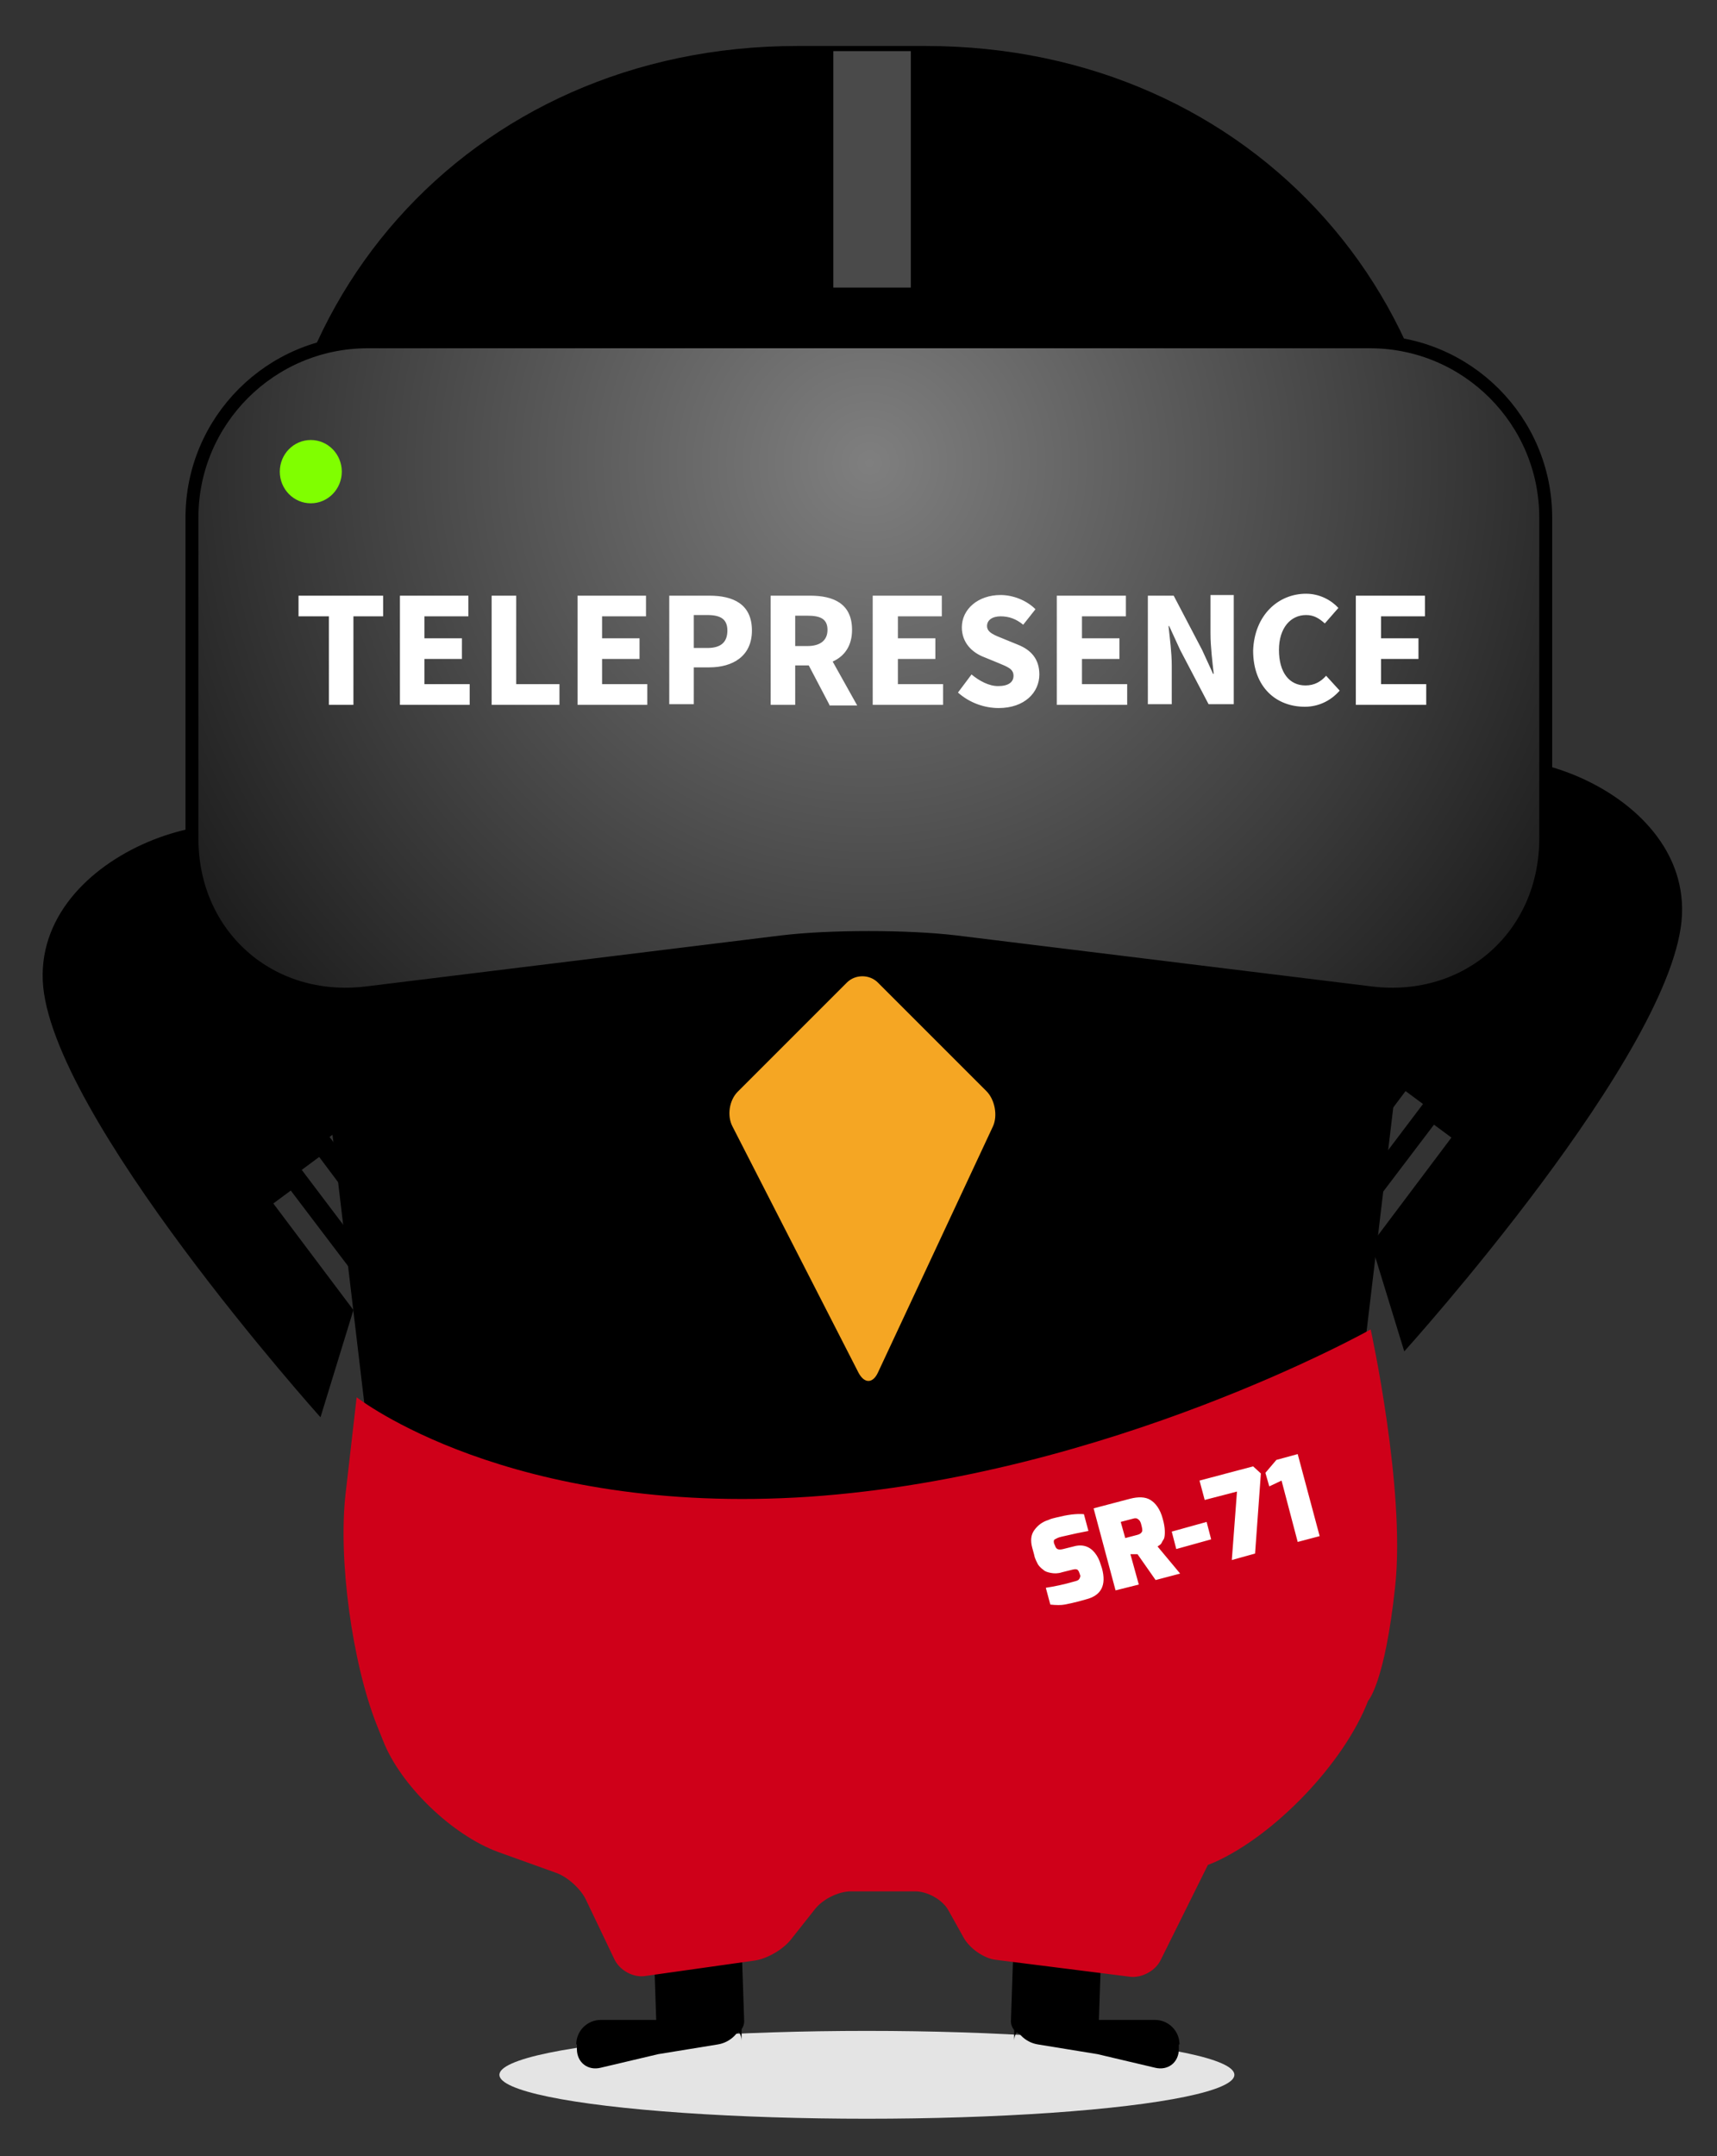 <svg viewBox="-0.42 -1.42 265.84 333.84" xmlns="http://www.w3.org/2000/svg"><rect x="-0.42" y="-1.42" width="265.84" height="333.84" fill="#333333" stroke="none"/><title>Telepresence</title><style>.st5{fill:#fff}</style><ellipse id="Oval-8-Copy-10" cx="133.8" cy="319.8" fill="#e4e4e4" rx="56.9" ry="6.8"/><path id="Combined-Shape-Copy-13" d="M54.3 201.4l-12.4-16.5 2.7-2 11 14.5 1.2-3.8-10.5-13.9 2.7-2 9 12 1.2-3.8-8.6-11.3 2.7-2 7.1 9.4 5-15.9s-16.6-28.1-20-34.9c-5.6-11.6-40.1-1.8-39.2 19.2.9 20.7 43 67.6 43 67.6l5.1-16.6z"/><path id="Combined-Shape-Copy-14" d="M211.9 191.2l12.4-16.5-2.7-2-11 14.5-1.2-3.8 10.5-13.9-2.7-2-9 12-1.2-3.8 8.6-11.3-2.7-2-7.1 9.4-5-15.9s16.6-28.1 20-34.9c5.6-11.6 40.1-1.8 39.2 19.2s-43 67.6-43 67.6l-5.1-16.6z"/><g id="Group-12-Copy-8" transform="translate(60 164)"><path id="Line-Copy-18" d="M42.4 122.1c-1.1 0-2 1-2 2.1l.8 23.7c0 1.1 1 2 2.1 2l9.5-.3c1.1 0 2-1 2-2.1l-.8-23.7c0-1.1-1-2-2.1-2l-9.5.3z"/><path id="Rectangle-7-Copy-15" d="M28.8 151.1c0-2.1 1.7-3.8 3.8-3.8h18c2.1 0 3.8 1.7 3.8 3.2v-3.2c0 1.8-1.7 3.5-3.7 3.8l-9.2 1.5-8.9 2.1c-2 .5-3.7-.8-3.7-2.9v-.7z"/></g><g id="Group-12-Copy-9" transform="matrix(-1 0 0 1 115 164)"><path id="Line-Copy-18_1_" d="M-53.5 122.1c-1.1 0-2 1-2 2.1l.8 23.7c0 1.1 1 2 2.1 2l9.5-.3c1.1 0 2-1 2-2.1l-.8-23.7c0-1.1-1-2-2.1-2l-9.5.3z"/><path id="Rectangle-7-Copy-15_1_" d="M-67.2 151.1c0-2.1 1.7-3.8 3.8-3.8h18c2.1 0 3.8 1.7 3.8 3.2v-3.2c0 1.8-1.7 3.5-3.7 3.8l-9.2 1.5-8.9 2.1c-2 .5-3.7-.8-3.7-2.9v-.7z"/></g><path id="Rectangle-2-Copy-16" d="M41.9 97C35.9 46.6 72.2 5.7 123 5.7h19.9C193.7 5.7 230 46.6 224 97l-18.7 156.9c-2.4 20.5-21.1 37.1-41.8 37.1h-61.2c-20.6 0-39.3-16.6-41.8-37.1L41.9 97z"/><path id="Line-Copy-3" fill="none" stroke="#4a4a4a" stroke-linecap="square" stroke-width="12" d="M134.6 37.1V12.5"/><g id="Group-2-Copy" transform="translate(0 23)"><radialGradient id="Shape_1_" cx="-226.026" cy="294.082" r="2.705" gradientTransform="matrix(-38.729 45.1 45.1 38.729 -21882.685 -1148.428)" gradientUnits="userSpaceOnUse"><stop offset="0" stop-color="#7f7f7f"/><stop offset="1"/></radialGradient><path id="Shape" fill="url(#Shape_1_)" stroke="#000" stroke-width="2" d="M56.5 28.5c-15 0-27.2 12.2-27.2 27.2v49.7c0 15 12.1 25.7 27 23.9l64.3-7.9c7.4-.9 19.5-.9 27 0l64.3 7.9c14.9 1.8 27-8.9 27-23.9V55.7c0-15-12.2-27.2-27.2-27.2H56.5z"/><ellipse id="Oval-9" cx="47.7" cy="48.6" fill="#80ff00" rx="4.8" ry="4.9"/></g><path id="Rectangle-2-Copy-17" fill="#cf0019" d="M54.8 214.9s23.5 18.5 70.1 15.4c46.5-3.2 86.9-25.9 86.9-25.9s5.4 24.6 3.8 39.7-4.2 17.8-4.2 17.8c-3.7 9.6-14.4 20.8-23.8 25l-1 .4-7.3 14.7c-.8 1.7-3 2.9-4.9 2.6l-20.6-2.6c-1.9-.2-4.1-1.8-5-3.4l-2.4-4.3c-.9-1.6-3.2-2.9-5.1-2.9h-10c-1.9 0-4.3 1.2-5.5 2.7l-3.8 4.8c-1.2 1.5-3.6 2.9-5.5 3.2l-17 2.4c-1.9.3-4-.9-4.8-2.6l-4.4-9.2c-.8-1.7-2.9-3.6-4.7-4.2l-8.9-3.2c-7.1-2.6-15.1-10.3-17.8-17.2l-1-2.5c-3.8-9.6-6-25.7-4.8-35.9l1.7-14.8z"/><path id="SR-71-Copy-11" d="M159.7 239.3l-.3-1.1c-.3-1.1-.2-2 .3-2.7.5-.7 1.2-1.3 2.2-1.6.4-.2.9-.3 1.3-.4 1.6-.4 3-.6 4.2-.5l.7 2.6c-1.1.2-2.5.5-4.2.9-.5.1-.8.3-1 .4s-.2.4-.1.7l.1.2c.1.3.2.5.4.6.2.1.5.1.9 0l1.6-.4c1.4-.4 2.5 0 3.3 1 .4.5.7 1.1.9 1.8l.2.6c.7 2.6-.1 4.2-2.5 4.8-1.7.5-2.8.7-3.3.8-.5.1-1.3.1-2.2 0l-.7-2.6c1.3-.2 2.8-.5 4.5-1 .4-.1.6-.2.7-.4.1-.2.2-.4.1-.6l-.1-.3c-.1-.3-.2-.4-.3-.5-.2-.1-.4-.1-.8 0l-1.6.4c-.6.2-1.2.2-1.7.1s-.9-.2-1.2-.5c-.3-.2-.6-.5-.8-.8-.2-.4-.5-.9-.6-1.5zm12.6 5.5l-3.4-12.7 5.7-1.5c1.2-.3 2.3-.3 3.1.2s1.5 1.4 1.9 2.9c.4 1.4.4 2.5.2 3.1-.2.3-.3.5-.4.7-.1.2-.3.3-.6.5l3.5 4.2-3.8 1-2.8-4h-1.1l1.3 4.7-3.6.9zm1.5-8.1l1.9-.5c.4-.1.6-.3.7-.5.1-.2 0-.6-.1-1-.1-.5-.3-.8-.5-.9-.2-.2-.5-.2-.8-.1l-1.9.5.7 2.5zm7.9 1.7l-.7-2.7 5.4-1.5.7 2.7-5.4 1.5zm4.4-7.6l-.8-3 8.3-2.2 1.2 1.1-.9 12.4-3.6 1 .8-10.6-5 1.3zm14.4-7.1l3.4 12.7-3.4.9-2.5-9.5-1.9.9-.6-2.1 1.7-2 3.3-.9z" class="st5"/><path id="Rectangle-4-Copy-7" fill="#f5a623" d="M130.7 150.7c1.3-1.3 3.5-1.3 4.8 0l16.8 16.8c1.3 1.3 1.8 3.8 1 5.5l-17.8 38.1c-.8 1.7-2.1 1.7-3 0L113 173c-.9-1.7-.5-4.1.8-5.4l16.9-16.9z"/><path d="M50.5 94h-4.7v-3.2h13.1V94h-4.6v13.7h-3.8V94zm11-3.2h10.6V94h-6.8v3.4h5.8v3.2h-5.8v3.9h7v3.2H61.5V90.8zm14.2 0h3.8v13.7h6.7v3.2H75.7V90.8zm13.3 0h10.6V94h-6.8v3.4h5.8v3.2h-5.8v3.9h7v3.2H89V90.8zm14.2 0h6.2c3.7 0 6.6 1.3 6.6 5.4 0 4-3 5.7-6.6 5.7H107v5.7h-3.8V90.8zm5.9 8.1c2.1 0 3.1-.9 3.1-2.7 0-1.8-1.1-2.4-3.1-2.4H107v5.1h2.1zm18.9 8.8l-3.2-6.1h-2.1v6.1h-3.8V90.8h6.1c3.6 0 6.5 1.2 6.5 5.3 0 2.5-1.2 4.1-3 4.9l3.8 6.8H128zm-5.3-9.1h1.9c2 0 3.1-.9 3.1-2.5 0-1.7-1.1-2.2-3.1-2.2h-1.9v4.7zm12.1-7.8h10.6V94h-6.8v3.4h5.8v3.2h-5.8v3.9h7v3.2h-10.9V90.8zM150 103c1.2 1 2.7 1.8 4.1 1.8 1.6 0 2.4-.6 2.4-1.6 0-1.1-1-1.4-2.4-2l-2.2-.9c-1.8-.7-3.4-2.2-3.4-4.6 0-2.8 2.5-5 6-5 1.9 0 4 .8 5.4 2.2l-1.9 2.4c-1.1-.9-2.2-1.3-3.5-1.3-1.3 0-2.1.6-2.1 1.5 0 1 1.1 1.4 2.6 2l2.2.9c2 .8 3.3 2.2 3.3 4.6 0 2.8-2.3 5.2-6.3 5.2-2.2 0-4.5-.8-6.3-2.4l2.1-2.8zm13.3-12.2h10.6V94h-6.8v3.4h5.8v3.2h-5.8v3.9h7v3.2h-10.9V90.8zm14.1 0h3.9l4.4 8.4 1.7 3.7h.1c-.2-1.8-.5-4.2-.5-6.2v-6h3.6v16.9h-3.9l-4.4-8.4-1.7-3.7h-.1c.2 1.9.5 4.1.5 6.1v6h-3.7V90.8zm24.4-.3c2.1 0 3.9 1 5 2.2l-2.1 2.4c-.9-.8-1.7-1.3-2.9-1.3-2.4 0-4.2 2-4.2 5.4 0 3.5 1.6 5.5 4.1 5.5 1.4 0 2.4-.6 3.2-1.5l2.1 2.3c-1.4 1.6-3.3 2.5-5.4 2.5-4.4 0-8-3-8-8.7.2-5.5 3.9-8.8 8.2-8.8zm7.8.3h10.6V94h-6.8v3.4h5.8v3.2h-5.8v3.9h7v3.2h-10.9V90.8z" class="st5"/></svg>